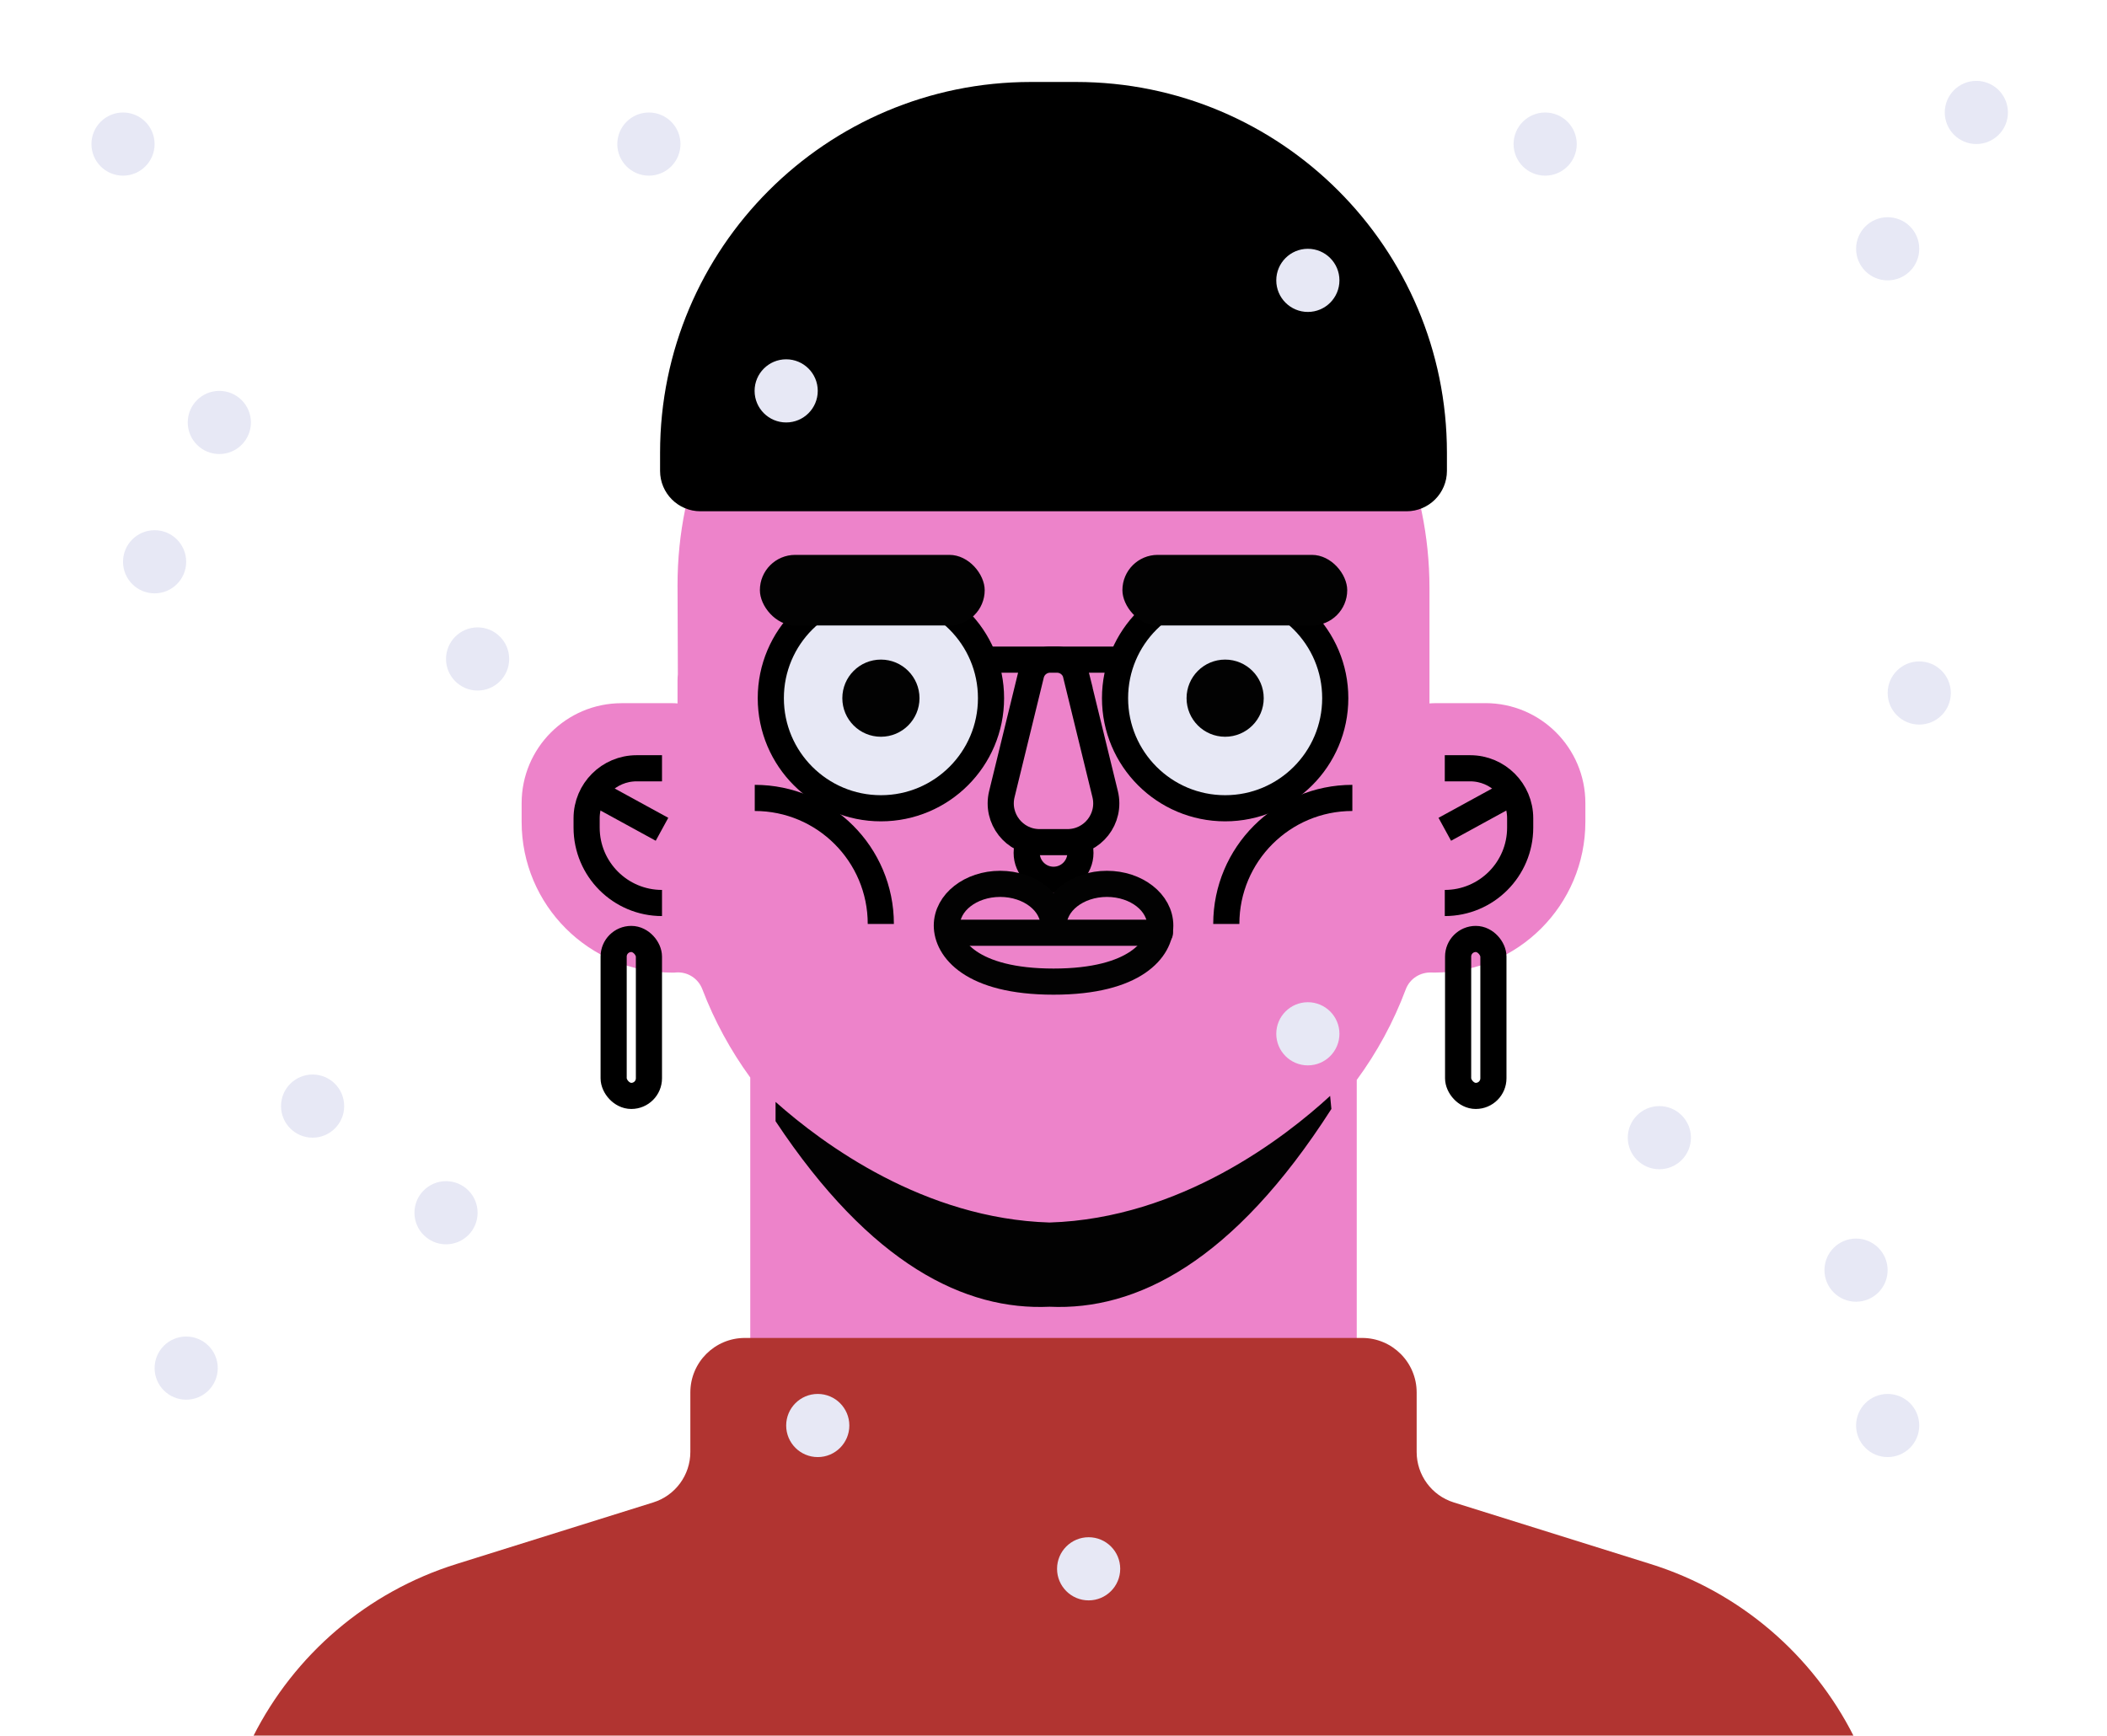 <?xml version="1.0" encoding="UTF-8"?><svg id="Layer_1" xmlns="http://www.w3.org/2000/svg" viewBox="0 0 403 332"><defs><style>.cls-1,.cls-2,.cls-3,.cls-4,.cls-5{stroke-width:5px;}.cls-1,.cls-2,.cls-5{stroke:#000;stroke-miterlimit:10;}.cls-1,.cls-3,.cls-6{fill:#ed83ca;}.cls-2,.cls-7{fill:#e7e8f5;}.cls-3,.cls-4{stroke:#020202;stroke-linecap:round;stroke-linejoin:round;}.cls-4,.cls-5{fill:none;}.cls-8,.cls-9,.cls-6,.cls-7,.cls-10{stroke-width:0px;}.cls-9{fill:#b13431;}.cls-10{fill:#020202;}</style></defs><path class="cls-6" d="M284.1,134.51h-9.71c-.33,0-.66.02-.98.05v-22.09c0-39.7-32.48-72.61-72.18-72.47-39.59.14-71.64,32.28-71.64,71.91l.06,17.09c-.04.38-.06.76-.06,1.15v4.41c-.32-.04-.65-.05-.98-.05h-9.71c-10.57,0-19.13,8.57-19.13,19.13v3.57c0,15.93,12.91,28.84,28.84,28.84.23,0,.46,0,.68-.03,2.21-.17,4.25,1.13,5.04,3.2,2.31,6.05,5.41,11.73,9.17,16.9v71.13h116v-70.67c3.87-5.27,7.04-11.09,9.37-17.32.78-2.08,2.81-3.35,5.03-3.23.16,0,.32.01.49.01,7.96,0,15.17-3.23,20.39-8.45,5.22-5.22,8.45-12.43,8.45-20.39v-3.57c0-10.56-8.56-19.13-19.13-19.13Z"/><path class="cls-1" d="M126.62,146.96h-4.86c-5.28,0-9.56,4.28-9.56,9.56v1.79c0,7.96,6.46,14.42,14.42,14.42h0"/><line class="cls-5" x1="126.62" y1="158.63" x2="113.13" y2="151.25"/><path class="cls-1" d="M276.34,146.96h4.86c5.28,0,9.56,4.28,9.56,9.56v1.79c0,7.96-6.46,14.42-14.42,14.42h0"/><line class="cls-5" x1="276.34" y1="158.63" x2="289.83" y2="151.25"/><path class="cls-9" d="M354.58,332.16H48.42c7.85-15.58,21.75-27.64,38.89-32.99l37.64-11.78c4.22-1.32,7.09-5.23,7.09-9.65v-11.38c0-5.76,4.67-10.43,10.42-10.43h118.07c5.76,0,10.43,4.67,10.43,10.43v11.38c0,4.42,2.87,8.33,7.09,9.65l37.64,11.78c17.13,5.35,31.04,17.41,38.89,32.99Z"/><rect class="cls-5" x="278.89" y="179.61" width="6.75" height="30.02" rx="3.37" ry="3.37"/><rect class="cls-5" x="117.37" y="179.61" width="6.75" height="30.02" rx="3.37" ry="3.37"/><path class="cls-8" d="M197.17,15.68h8.66c39.14,0,70.92,31.78,70.92,70.92v3.48c0,4.26-3.46,7.72-7.72,7.72h-135.06c-4.26,0-7.72-3.46-7.72-7.72v-3.48c0-39.14,31.78-70.92,70.92-70.92Z"/><circle class="cls-2" cx="168.49" cy="133.55" r="21.06"/><circle class="cls-10" cx="168.49" cy="133.55" r="7.38"/><circle class="cls-2" cx="234.33" cy="133.55" r="21.06"/><circle class="cls-10" cx="234.33" cy="133.55" r="7.38"/><rect class="cls-10" x="145.34" y="106.14" width="43" height="13.5" rx="6.75" ry="6.75"/><rect class="cls-10" x="214.68" y="106.14" width="43" height="13.5" rx="6.75" ry="6.75"/><circle class="cls-1" cx="201.51" cy="163.15" r="5.14"/><line class="cls-5" x1="189.55" y1="126.18" x2="214.6" y2="126.18"/><path class="cls-3" d="M201.5,177.04c0-4.4-4.57-7.97-10.2-7.97s-10.2,3.57-10.2,7.97,4.64,10.73,20.41,10.73,20.41-6.33,20.41-10.73-4.57-7.97-10.2-7.97-10.2,3.57-10.2,7.97"/><line class="cls-4" x1="181.44" y1="178.42" x2="221.86" y2="178.42"/><path class="cls-1" d="M205.81,129.04c-.41-1.68-1.91-2.86-3.64-2.86h-1.32c-1.73,0-3.23,1.18-3.64,2.86l-5.59,22.87c-1.14,4.67,2.4,9.18,7.2,9.18h5.36c4.81,0,8.34-4.5,7.2-9.18l-5.59-22.87Z"/><path class="cls-1" d="M258.66,152.63c-13.32,0-24.11,10.8-24.11,24.11"/><path class="cls-1" d="M144.36,152.63c13.32,0,24.11,10.8,24.11,24.11"/><path class="cls-10" d="M254.65,212.13c-18.76,29.32-37.37,38.6-53.9,37.83-16.1.75-34.17-8-52.41-35.49v-3.69c9.14,8.13,28.45,22.34,52.4,23.07,25.14-.77,45.15-16.38,53.67-24.22l.24,2.5Z"/><circle class="cls-7" cx="23.53" cy="27.56" r="6.04"/><circle class="cls-7" cx="41.95" cy="80.81" r="6.04"/><circle class="cls-7" cx="124.11" cy="27.56" r="6.04"/><circle class="cls-7" cx="361.05" cy="47.59" r="6.04"/><circle class="cls-7" cx="317.38" cy="217.62" r="6.04"/><circle class="cls-7" cx="361.05" cy="272.68" r="6.04"/><circle class="cls-7" cx="355" cy="242.96" r="6.04"/><circle class="cls-7" cx="367.09" cy="132.56" r="6.04"/><circle class="cls-7" cx="250.15" cy="53.63" r="6.04"/><circle class="cls-7" cx="150.37" cy="74.77" r="6.04"/><circle class="cls-7" cx="250.15" cy="197.75" r="6.04"/><circle class="cls-7" cx="156.41" cy="272.68" r="6.04"/><circle class="cls-7" cx="208.22" cy="300.09" r="6.04"/><circle class="cls-7" cx="378.01" cy="21.51" r="6.04"/><circle class="cls-7" cx="29.57" cy="107.46" r="6.04"/><circle class="cls-7" cx="91.35" cy="126.05" r="6.04"/><circle class="cls-7" cx="59.79" cy="211.58" r="6.04"/><circle class="cls-7" cx="85.31" cy="231.98" r="6.04"/><circle class="cls-7" cx="35.61" cy="261.7" r="6.04"/><circle class="cls-7" cx="295.54" cy="27.56" r="6.04"/></svg>